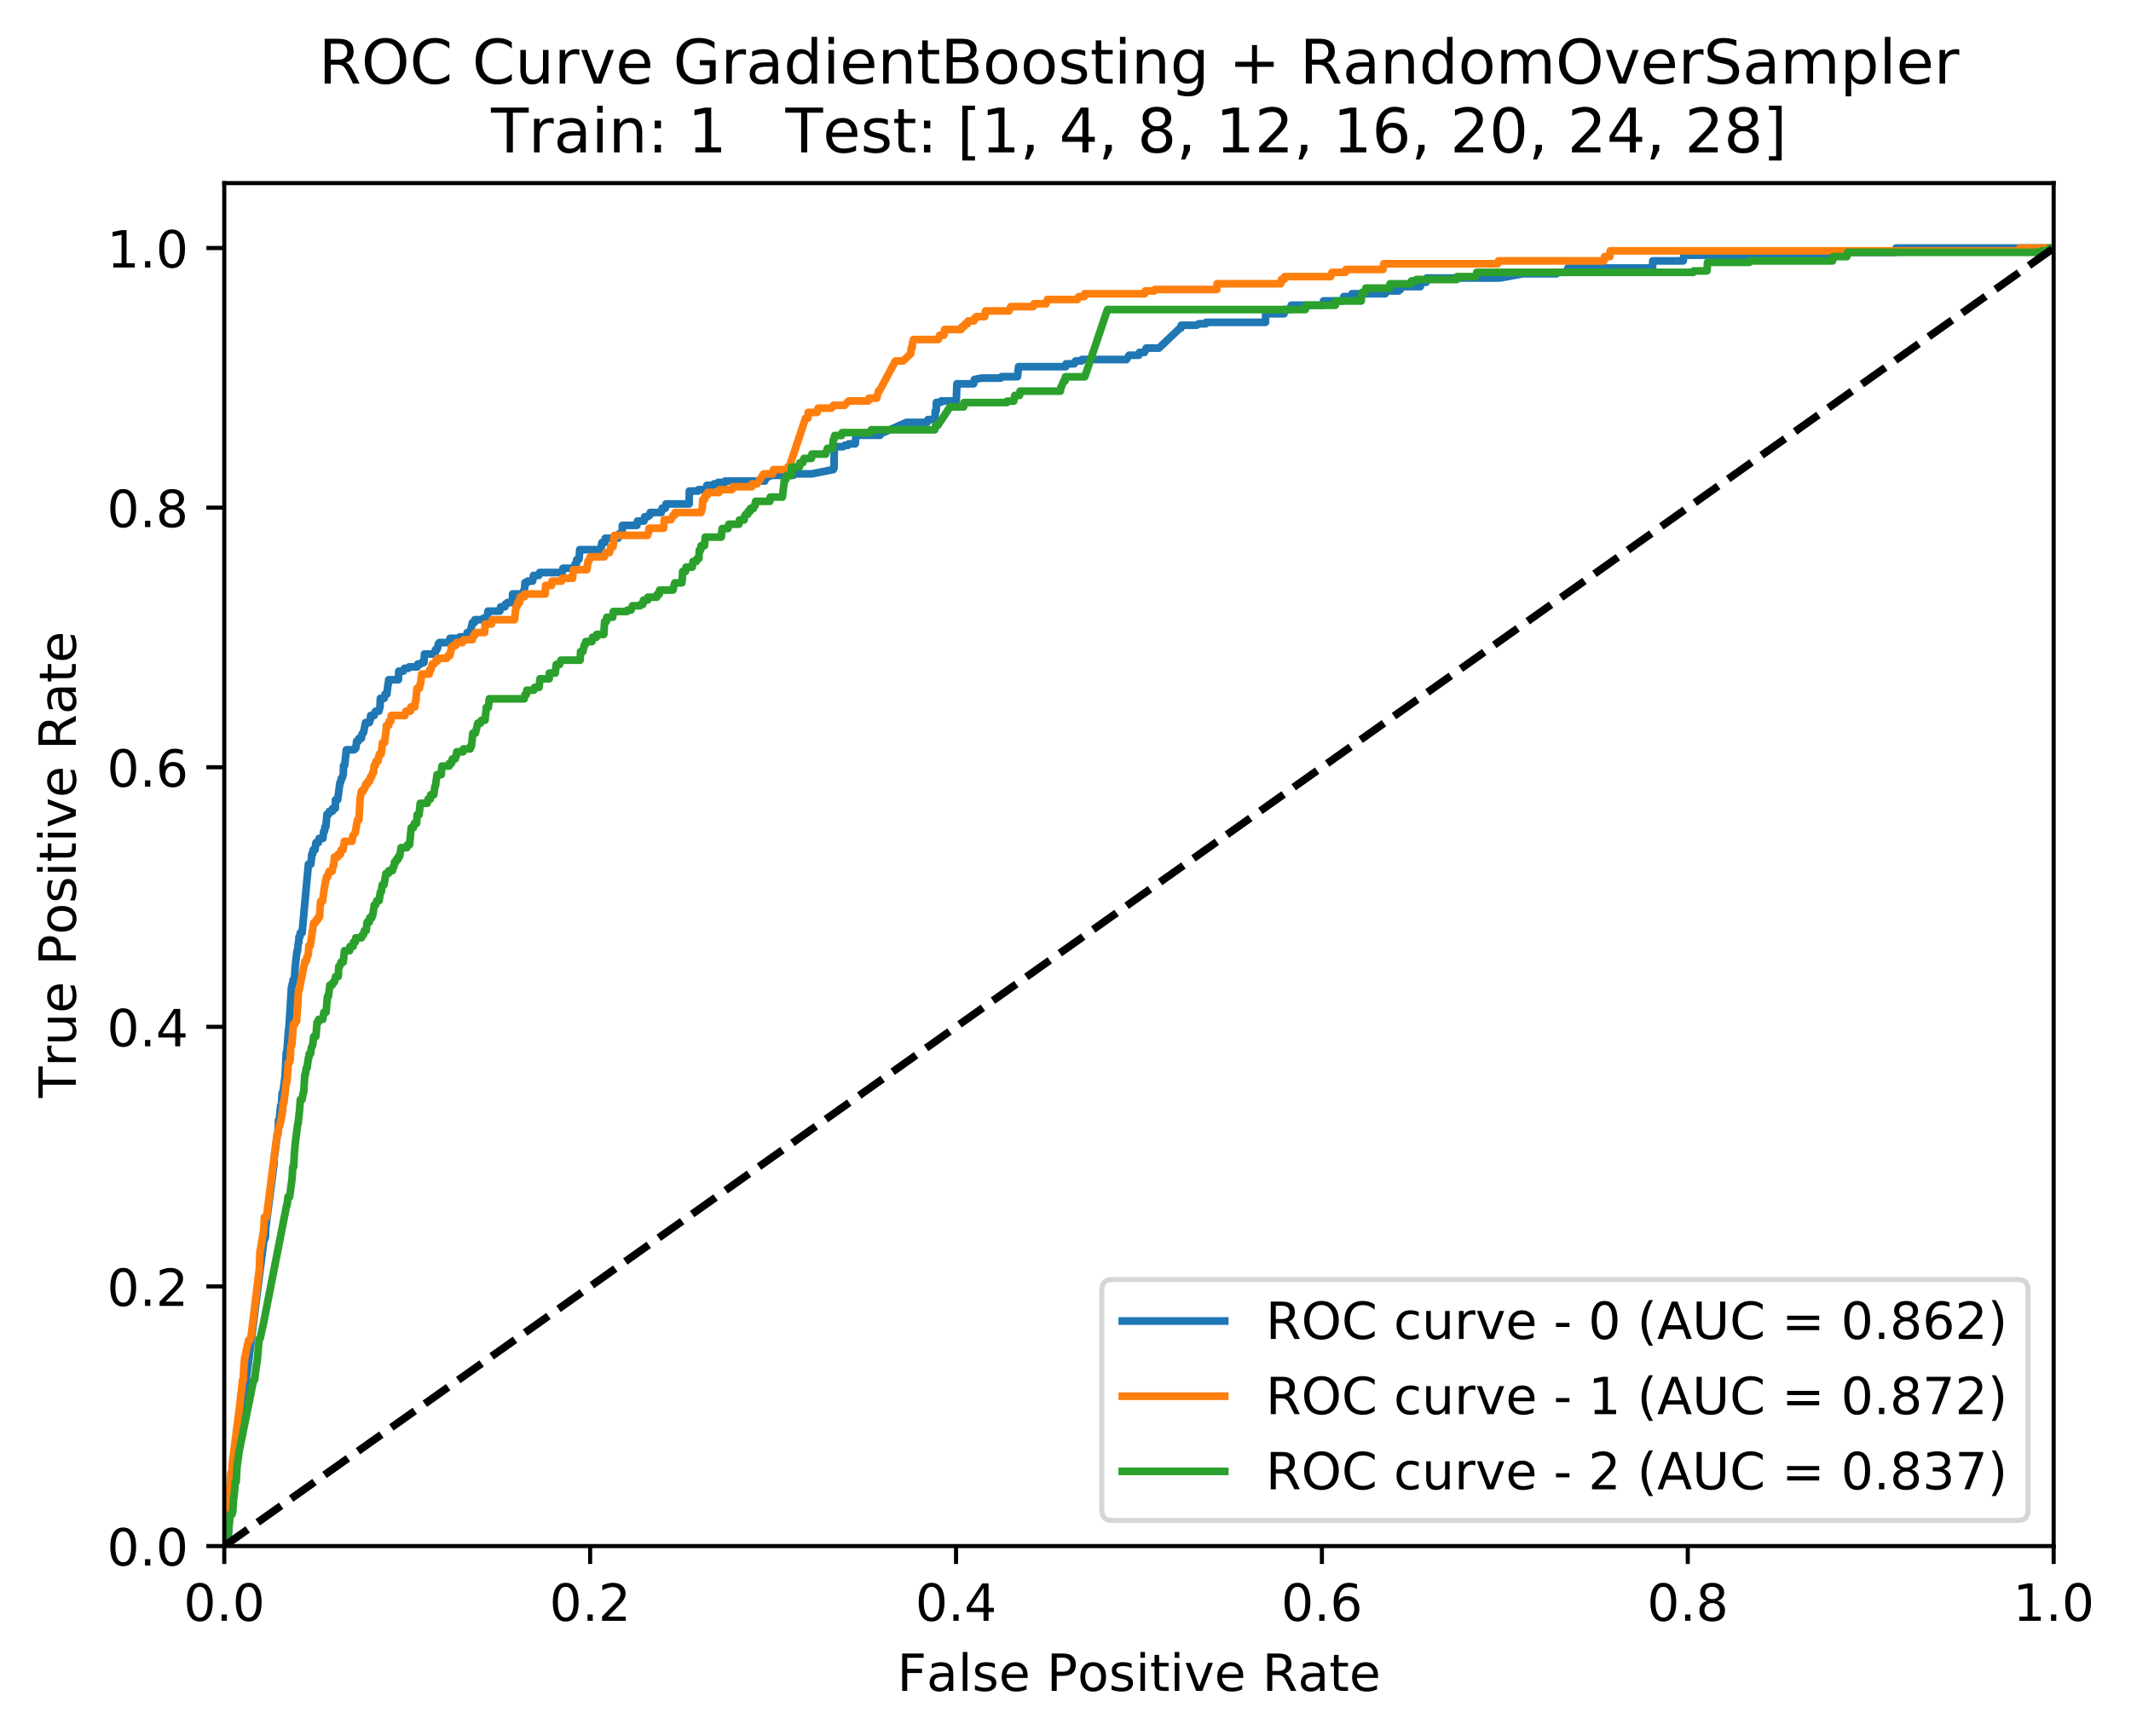 <?xml version="1.0" encoding="utf-8" standalone="no"?>
<!DOCTYPE svg PUBLIC "-//W3C//DTD SVG 1.1//EN"
  "http://www.w3.org/Graphics/SVG/1.1/DTD/svg11.dtd">
<!-- Created with matplotlib (http://matplotlib.org/) -->
<svg height="339pt" version="1.1" viewBox="0 0 416 339" width="416pt" xmlns="http://www.w3.org/2000/svg" xmlns:xlink="http://www.w3.org/1999/xlink">
 <defs>
  <style type="text/css">
*{stroke-linecap:butt;stroke-linejoin:round;}
  </style>
 </defs>
 <g id="figure_1">
  <g id="patch_1">
   <path d="M 0 339.424 
L 416.053 339.424 
L 416.053 0 
L 0 0 
z
" style="fill:#ffffff;"/>
  </g>
  <g id="axes_1">
   <g id="patch_2">
    <path d="M 43.781 301.868 
L 400.901 301.868 
L 400.901 35.755 
L 43.781 35.755 
z
" style="fill:#ffffff;"/>
   </g>
   <g id="matplotlib.axis_1">
    <g id="xtick_1">
     <g id="line2d_1">
      <defs>
       <path d="M 0 0 
L 0 3.5 
" id="m40946ffacd" style="stroke:#000000;stroke-width:0.8;"/>
      </defs>
      <g>
       <use style="stroke:#000000;stroke-width:0.8;" x="43.781" xlink:href="#m40946ffacd" y="301.868"/>
      </g>
     </g>
     <g id="text_1">
      <!-- 0.0 -->
      <defs>
       <path d="M 31.781 66.406 
Q 24.172 66.406 20.328 58.906 
Q 16.5 51.422 16.5 36.375 
Q 16.5 21.391 20.328 13.891 
Q 24.172 6.391 31.781 6.391 
Q 39.453 6.391 43.281 13.891 
Q 47.125 21.391 47.125 36.375 
Q 47.125 51.422 43.281 58.906 
Q 39.453 66.406 31.781 66.406 
M 31.781 74.219 
Q 44.047 74.219 50.516 64.516 
Q 56.984 54.828 56.984 36.375 
Q 56.984 17.969 50.516 8.266 
Q 44.047 -1.422 31.781 -1.422 
Q 19.531 -1.422 13.062 8.266 
Q 6.594 17.969 6.594 36.375 
Q 6.594 54.828 13.062 64.516 
Q 19.531 74.219 31.781 74.219 
" id="DejaVuSans-30"/>
       <path d="M 10.688 12.406 
L 21 12.406 
L 21 0 
L 10.688 0 
z
" id="DejaVuSans-2e"/>
      </defs>
      <g transform="translate(35.83 316.466)scale(0.1 -0.1)">
       <use xlink:href="#DejaVuSans-30"/>
       <use x="63.623" xlink:href="#DejaVuSans-2e"/>
       <use x="95.41" xlink:href="#DejaVuSans-30"/>
      </g>
     </g>
    </g>
    <g id="xtick_2">
     <g id="line2d_2">
      <g>
       <use style="stroke:#000000;stroke-width:0.8;" x="115.205" xlink:href="#m40946ffacd" y="301.868"/>
      </g>
     </g>
     <g id="text_2">
      <!-- 0.2 -->
      <defs>
       <path d="M 19.188 8.297 
L 53.609 8.297 
L 53.609 0 
L 7.328 0 
L 7.328 8.297 
Q 12.938 14.109 22.625 23.891 
Q 32.328 33.688 34.812 36.531 
Q 39.547 41.844 41.422 45.531 
Q 43.312 49.219 43.312 52.781 
Q 43.312 58.594 39.234 62.25 
Q 35.156 65.922 28.609 65.922 
Q 23.969 65.922 18.812 64.312 
Q 13.672 62.703 7.812 59.422 
L 7.812 69.391 
Q 13.766 71.781 18.938 73 
Q 24.125 74.219 28.422 74.219 
Q 39.75 74.219 46.484 68.547 
Q 53.219 62.891 53.219 53.422 
Q 53.219 48.922 51.531 44.891 
Q 49.859 40.875 45.406 35.406 
Q 44.188 33.984 37.641 27.219 
Q 31.109 20.453 19.188 8.297 
" id="DejaVuSans-32"/>
      </defs>
      <g transform="translate(107.254 316.466)scale(0.1 -0.1)">
       <use xlink:href="#DejaVuSans-30"/>
       <use x="63.623" xlink:href="#DejaVuSans-2e"/>
       <use x="95.41" xlink:href="#DejaVuSans-32"/>
      </g>
     </g>
    </g>
    <g id="xtick_3">
     <g id="line2d_3">
      <g>
       <use style="stroke:#000000;stroke-width:0.8;" x="186.629" xlink:href="#m40946ffacd" y="301.868"/>
      </g>
     </g>
     <g id="text_3">
      <!-- 0.4 -->
      <defs>
       <path d="M 37.797 64.312 
L 12.891 25.391 
L 37.797 25.391 
z
M 35.203 72.906 
L 47.609 72.906 
L 47.609 25.391 
L 58.016 25.391 
L 58.016 17.188 
L 47.609 17.188 
L 47.609 0 
L 37.797 0 
L 37.797 17.188 
L 4.891 17.188 
L 4.891 26.703 
z
" id="DejaVuSans-34"/>
      </defs>
      <g transform="translate(178.678 316.466)scale(0.1 -0.1)">
       <use xlink:href="#DejaVuSans-30"/>
       <use x="63.623" xlink:href="#DejaVuSans-2e"/>
       <use x="95.41" xlink:href="#DejaVuSans-34"/>
      </g>
     </g>
    </g>
    <g id="xtick_4">
     <g id="line2d_4">
      <g>
       <use style="stroke:#000000;stroke-width:0.8;" x="258.053" xlink:href="#m40946ffacd" y="301.868"/>
      </g>
     </g>
     <g id="text_4">
      <!-- 0.6 -->
      <defs>
       <path d="M 33.016 40.375 
Q 26.375 40.375 22.484 35.828 
Q 18.609 31.297 18.609 23.391 
Q 18.609 15.531 22.484 10.953 
Q 26.375 6.391 33.016 6.391 
Q 39.656 6.391 43.531 10.953 
Q 47.406 15.531 47.406 23.391 
Q 47.406 31.297 43.531 35.828 
Q 39.656 40.375 33.016 40.375 
M 52.594 71.297 
L 52.594 62.312 
Q 48.875 64.062 45.094 64.984 
Q 41.312 65.922 37.594 65.922 
Q 27.828 65.922 22.672 59.328 
Q 17.531 52.734 16.797 39.406 
Q 19.672 43.656 24.016 45.922 
Q 28.375 48.188 33.594 48.188 
Q 44.578 48.188 50.953 41.516 
Q 57.328 34.859 57.328 23.391 
Q 57.328 12.156 50.688 5.359 
Q 44.047 -1.422 33.016 -1.422 
Q 20.359 -1.422 13.672 8.266 
Q 6.984 17.969 6.984 36.375 
Q 6.984 53.656 15.188 63.938 
Q 23.391 74.219 37.203 74.219 
Q 40.922 74.219 44.703 73.484 
Q 48.484 72.75 52.594 71.297 
" id="DejaVuSans-36"/>
      </defs>
      <g transform="translate(250.102 316.466)scale(0.1 -0.1)">
       <use xlink:href="#DejaVuSans-30"/>
       <use x="63.623" xlink:href="#DejaVuSans-2e"/>
       <use x="95.41" xlink:href="#DejaVuSans-36"/>
      </g>
     </g>
    </g>
    <g id="xtick_5">
     <g id="line2d_5">
      <g>
       <use style="stroke:#000000;stroke-width:0.8;" x="329.477" xlink:href="#m40946ffacd" y="301.868"/>
      </g>
     </g>
     <g id="text_5">
      <!-- 0.8 -->
      <defs>
       <path d="M 31.781 34.625 
Q 24.75 34.625 20.719 30.859 
Q 16.703 27.094 16.703 20.516 
Q 16.703 13.922 20.719 10.156 
Q 24.75 6.391 31.781 6.391 
Q 38.812 6.391 42.859 10.172 
Q 46.922 13.969 46.922 20.516 
Q 46.922 27.094 42.891 30.859 
Q 38.875 34.625 31.781 34.625 
M 21.922 38.812 
Q 15.578 40.375 12.031 44.719 
Q 8.5 49.078 8.5 55.328 
Q 8.5 64.062 14.719 69.141 
Q 20.953 74.219 31.781 74.219 
Q 42.672 74.219 48.875 69.141 
Q 55.078 64.062 55.078 55.328 
Q 55.078 49.078 51.531 44.719 
Q 48 40.375 41.703 38.812 
Q 48.828 37.156 52.797 32.312 
Q 56.781 27.484 56.781 20.516 
Q 56.781 9.906 50.312 4.234 
Q 43.844 -1.422 31.781 -1.422 
Q 19.734 -1.422 13.25 4.234 
Q 6.781 9.906 6.781 20.516 
Q 6.781 27.484 10.781 32.312 
Q 14.797 37.156 21.922 38.812 
M 18.312 54.391 
Q 18.312 48.734 21.844 45.562 
Q 25.391 42.391 31.781 42.391 
Q 38.141 42.391 41.719 45.562 
Q 45.312 48.734 45.312 54.391 
Q 45.312 60.062 41.719 63.234 
Q 38.141 66.406 31.781 66.406 
Q 25.391 66.406 21.844 63.234 
Q 18.312 60.062 18.312 54.391 
" id="DejaVuSans-38"/>
      </defs>
      <g transform="translate(321.526 316.466)scale(0.1 -0.1)">
       <use xlink:href="#DejaVuSans-30"/>
       <use x="63.623" xlink:href="#DejaVuSans-2e"/>
       <use x="95.41" xlink:href="#DejaVuSans-38"/>
      </g>
     </g>
    </g>
    <g id="xtick_6">
     <g id="line2d_6">
      <g>
       <use style="stroke:#000000;stroke-width:0.8;" x="400.901" xlink:href="#m40946ffacd" y="301.868"/>
      </g>
     </g>
     <g id="text_6">
      <!-- 1.0 -->
      <defs>
       <path d="M 12.406 8.297 
L 28.516 8.297 
L 28.516 63.922 
L 10.984 60.406 
L 10.984 69.391 
L 28.422 72.906 
L 38.281 72.906 
L 38.281 8.297 
L 54.391 8.297 
L 54.391 0 
L 12.406 0 
z
" id="DejaVuSans-31"/>
      </defs>
      <g transform="translate(392.95 316.466)scale(0.1 -0.1)">
       <use xlink:href="#DejaVuSans-31"/>
       <use x="63.623" xlink:href="#DejaVuSans-2e"/>
       <use x="95.41" xlink:href="#DejaVuSans-30"/>
      </g>
     </g>
    </g>
    <g id="text_7">
     <!-- False Positive Rate -->
     <defs>
      <path d="M 9.812 72.906 
L 51.703 72.906 
L 51.703 64.594 
L 19.672 64.594 
L 19.672 43.109 
L 48.578 43.109 
L 48.578 34.812 
L 19.672 34.812 
L 19.672 0 
L 9.812 0 
z
" id="DejaVuSans-46"/>
      <path d="M 34.281 27.484 
Q 23.391 27.484 19.188 25 
Q 14.984 22.516 14.984 16.5 
Q 14.984 11.719 18.141 8.906 
Q 21.297 6.109 26.703 6.109 
Q 34.188 6.109 38.703 11.406 
Q 43.219 16.703 43.219 25.484 
L 43.219 27.484 
z
M 52.203 31.203 
L 52.203 0 
L 43.219 0 
L 43.219 8.297 
Q 40.141 3.328 35.547 0.953 
Q 30.953 -1.422 24.312 -1.422 
Q 15.922 -1.422 10.953 3.297 
Q 6 8.016 6 15.922 
Q 6 25.141 12.172 29.828 
Q 18.359 34.516 30.609 34.516 
L 43.219 34.516 
L 43.219 35.406 
Q 43.219 41.609 39.141 45 
Q 35.062 48.391 27.688 48.391 
Q 23 48.391 18.547 47.266 
Q 14.109 46.141 10.016 43.891 
L 10.016 52.203 
Q 14.938 54.109 19.578 55.047 
Q 24.219 56 28.609 56 
Q 40.484 56 46.344 49.844 
Q 52.203 43.703 52.203 31.203 
" id="DejaVuSans-61"/>
      <path d="M 9.422 75.984 
L 18.406 75.984 
L 18.406 0 
L 9.422 0 
z
" id="DejaVuSans-6c"/>
      <path d="M 44.281 53.078 
L 44.281 44.578 
Q 40.484 46.531 36.375 47.5 
Q 32.281 48.484 27.875 48.484 
Q 21.188 48.484 17.844 46.438 
Q 14.5 44.391 14.5 40.281 
Q 14.5 37.156 16.891 35.375 
Q 19.281 33.594 26.516 31.984 
L 29.594 31.297 
Q 39.156 29.25 43.188 25.516 
Q 47.219 21.781 47.219 15.094 
Q 47.219 7.469 41.188 3.016 
Q 35.156 -1.422 24.609 -1.422 
Q 20.219 -1.422 15.453 -0.562 
Q 10.688 0.297 5.422 2 
L 5.422 11.281 
Q 10.406 8.688 15.234 7.391 
Q 20.062 6.109 24.812 6.109 
Q 31.156 6.109 34.562 8.281 
Q 37.984 10.453 37.984 14.406 
Q 37.984 18.062 35.516 20.016 
Q 33.062 21.969 24.703 23.781 
L 21.578 24.516 
Q 13.234 26.266 9.516 29.906 
Q 5.812 33.547 5.812 39.891 
Q 5.812 47.609 11.281 51.797 
Q 16.75 56 26.812 56 
Q 31.781 56 36.172 55.266 
Q 40.578 54.547 44.281 53.078 
" id="DejaVuSans-73"/>
      <path d="M 56.203 29.594 
L 56.203 25.203 
L 14.891 25.203 
Q 15.484 15.922 20.484 11.062 
Q 25.484 6.203 34.422 6.203 
Q 39.594 6.203 44.453 7.469 
Q 49.312 8.734 54.109 11.281 
L 54.109 2.781 
Q 49.266 0.734 44.188 -0.344 
Q 39.109 -1.422 33.891 -1.422 
Q 20.797 -1.422 13.156 6.188 
Q 5.516 13.812 5.516 26.812 
Q 5.516 40.234 12.766 48.109 
Q 20.016 56 32.328 56 
Q 43.359 56 49.781 48.891 
Q 56.203 41.797 56.203 29.594 
M 47.219 32.234 
Q 47.125 39.594 43.094 43.984 
Q 39.062 48.391 32.422 48.391 
Q 24.906 48.391 20.391 44.141 
Q 15.875 39.891 15.188 32.172 
z
" id="DejaVuSans-65"/>
      <path id="DejaVuSans-20"/>
      <path d="M 19.672 64.797 
L 19.672 37.406 
L 32.078 37.406 
Q 38.969 37.406 42.719 40.969 
Q 46.484 44.531 46.484 51.125 
Q 46.484 57.672 42.719 61.234 
Q 38.969 64.797 32.078 64.797 
z
M 9.812 72.906 
L 32.078 72.906 
Q 44.344 72.906 50.609 67.359 
Q 56.891 61.812 56.891 51.125 
Q 56.891 40.328 50.609 34.812 
Q 44.344 29.297 32.078 29.297 
L 19.672 29.297 
L 19.672 0 
L 9.812 0 
z
" id="DejaVuSans-50"/>
      <path d="M 30.609 48.391 
Q 23.391 48.391 19.188 42.75 
Q 14.984 37.109 14.984 27.297 
Q 14.984 17.484 19.156 11.844 
Q 23.344 6.203 30.609 6.203 
Q 37.797 6.203 41.984 11.859 
Q 46.188 17.531 46.188 27.297 
Q 46.188 37.016 41.984 42.703 
Q 37.797 48.391 30.609 48.391 
M 30.609 56 
Q 42.328 56 49.016 48.375 
Q 55.719 40.766 55.719 27.297 
Q 55.719 13.875 49.016 6.219 
Q 42.328 -1.422 30.609 -1.422 
Q 18.844 -1.422 12.172 6.219 
Q 5.516 13.875 5.516 27.297 
Q 5.516 40.766 12.172 48.375 
Q 18.844 56 30.609 56 
" id="DejaVuSans-6f"/>
      <path d="M 9.422 54.688 
L 18.406 54.688 
L 18.406 0 
L 9.422 0 
z
M 9.422 75.984 
L 18.406 75.984 
L 18.406 64.594 
L 9.422 64.594 
z
" id="DejaVuSans-69"/>
      <path d="M 18.312 70.219 
L 18.312 54.688 
L 36.812 54.688 
L 36.812 47.703 
L 18.312 47.703 
L 18.312 18.016 
Q 18.312 11.328 20.141 9.422 
Q 21.969 7.516 27.594 7.516 
L 36.812 7.516 
L 36.812 0 
L 27.594 0 
Q 17.188 0 13.234 3.875 
Q 9.281 7.766 9.281 18.016 
L 9.281 47.703 
L 2.688 47.703 
L 2.688 54.688 
L 9.281 54.688 
L 9.281 70.219 
z
" id="DejaVuSans-74"/>
      <path d="M 2.984 54.688 
L 12.5 54.688 
L 29.594 8.797 
L 46.688 54.688 
L 56.203 54.688 
L 35.688 0 
L 23.484 0 
z
" id="DejaVuSans-76"/>
      <path d="M 44.391 34.188 
Q 47.562 33.109 50.562 29.594 
Q 53.562 26.078 56.594 19.922 
L 66.609 0 
L 56 0 
L 46.688 18.703 
Q 43.062 26.031 39.672 28.422 
Q 36.281 30.812 30.422 30.812 
L 19.672 30.812 
L 19.672 0 
L 9.812 0 
L 9.812 72.906 
L 32.078 72.906 
Q 44.578 72.906 50.734 67.672 
Q 56.891 62.453 56.891 51.906 
Q 56.891 45.016 53.688 40.469 
Q 50.484 35.938 44.391 34.188 
M 19.672 64.797 
L 19.672 38.922 
L 32.078 38.922 
Q 39.203 38.922 42.844 42.219 
Q 46.484 45.516 46.484 51.906 
Q 46.484 58.297 42.844 61.547 
Q 39.203 64.797 32.078 64.797 
z
" id="DejaVuSans-52"/>
     </defs>
     <g transform="translate(175.136 330.144)scale(0.1 -0.1)">
      <use xlink:href="#DejaVuSans-46"/>
      <use x="57.379" xlink:href="#DejaVuSans-61"/>
      <use x="118.658" xlink:href="#DejaVuSans-6c"/>
      <use x="146.441" xlink:href="#DejaVuSans-73"/>
      <use x="198.541" xlink:href="#DejaVuSans-65"/>
      <use x="260.064" xlink:href="#DejaVuSans-20"/>
      <use x="291.852" xlink:href="#DejaVuSans-50"/>
      <use x="352.107" xlink:href="#DejaVuSans-6f"/>
      <use x="413.289" xlink:href="#DejaVuSans-73"/>
      <use x="465.389" xlink:href="#DejaVuSans-69"/>
      <use x="493.172" xlink:href="#DejaVuSans-74"/>
      <use x="532.381" xlink:href="#DejaVuSans-69"/>
      <use x="560.164" xlink:href="#DejaVuSans-76"/>
      <use x="619.344" xlink:href="#DejaVuSans-65"/>
      <use x="680.867" xlink:href="#DejaVuSans-20"/>
      <use x="712.654" xlink:href="#DejaVuSans-52"/>
      <use x="782.105" xlink:href="#DejaVuSans-61"/>
      <use x="843.385" xlink:href="#DejaVuSans-74"/>
      <use x="882.594" xlink:href="#DejaVuSans-65"/>
     </g>
    </g>
   </g>
   <g id="matplotlib.axis_2">
    <g id="ytick_1">
     <g id="line2d_7">
      <defs>
       <path d="M 0 0 
L -3.5 0 
" id="m6ccfa203f9" style="stroke:#000000;stroke-width:0.8;"/>
      </defs>
      <g>
       <use style="stroke:#000000;stroke-width:0.8;" x="43.781" xlink:href="#m6ccfa203f9" y="301.868"/>
      </g>
     </g>
     <g id="text_8">
      <!-- 0.0 -->
      <g transform="translate(20.878 305.667)scale(0.1 -0.1)">
       <use xlink:href="#DejaVuSans-30"/>
       <use x="63.623" xlink:href="#DejaVuSans-2e"/>
       <use x="95.41" xlink:href="#DejaVuSans-30"/>
      </g>
     </g>
    </g>
    <g id="ytick_2">
     <g id="line2d_8">
      <g>
       <use style="stroke:#000000;stroke-width:0.8;" x="43.781" xlink:href="#m6ccfa203f9" y="251.179"/>
      </g>
     </g>
     <g id="text_9">
      <!-- 0.2 -->
      <g transform="translate(20.878 254.979)scale(0.1 -0.1)">
       <use xlink:href="#DejaVuSans-30"/>
       <use x="63.623" xlink:href="#DejaVuSans-2e"/>
       <use x="95.41" xlink:href="#DejaVuSans-32"/>
      </g>
     </g>
    </g>
    <g id="ytick_3">
     <g id="line2d_9">
      <g>
       <use style="stroke:#000000;stroke-width:0.8;" x="43.781" xlink:href="#m6ccfa203f9" y="200.492"/>
      </g>
     </g>
     <g id="text_10">
      <!-- 0.4 -->
      <g transform="translate(20.878 204.291)scale(0.1 -0.1)">
       <use xlink:href="#DejaVuSans-30"/>
       <use x="63.623" xlink:href="#DejaVuSans-2e"/>
       <use x="95.41" xlink:href="#DejaVuSans-34"/>
      </g>
     </g>
    </g>
    <g id="ytick_4">
     <g id="line2d_10">
      <g>
       <use style="stroke:#000000;stroke-width:0.8;" x="43.781" xlink:href="#m6ccfa203f9" y="149.804"/>
      </g>
     </g>
     <g id="text_11">
      <!-- 0.6 -->
      <g transform="translate(20.878 153.603)scale(0.1 -0.1)">
       <use xlink:href="#DejaVuSans-30"/>
       <use x="63.623" xlink:href="#DejaVuSans-2e"/>
       <use x="95.41" xlink:href="#DejaVuSans-36"/>
      </g>
     </g>
    </g>
    <g id="ytick_5">
     <g id="line2d_11">
      <g>
       <use style="stroke:#000000;stroke-width:0.8;" x="43.781" xlink:href="#m6ccfa203f9" y="99.115"/>
      </g>
     </g>
     <g id="text_12">
      <!-- 0.8 -->
      <g transform="translate(20.878 102.915)scale(0.1 -0.1)">
       <use xlink:href="#DejaVuSans-30"/>
       <use x="63.623" xlink:href="#DejaVuSans-2e"/>
       <use x="95.41" xlink:href="#DejaVuSans-38"/>
      </g>
     </g>
    </g>
    <g id="ytick_6">
     <g id="line2d_12">
      <g>
       <use style="stroke:#000000;stroke-width:0.8;" x="43.781" xlink:href="#m6ccfa203f9" y="48.428"/>
      </g>
     </g>
     <g id="text_13">
      <!-- 1.0 -->
      <g transform="translate(20.878 52.227)scale(0.1 -0.1)">
       <use xlink:href="#DejaVuSans-31"/>
       <use x="63.623" xlink:href="#DejaVuSans-2e"/>
       <use x="95.41" xlink:href="#DejaVuSans-30"/>
      </g>
     </g>
    </g>
    <g id="text_14">
     <!-- True Positive Rate -->
     <defs>
      <path d="M -0.297 72.906 
L 61.375 72.906 
L 61.375 64.594 
L 35.5 64.594 
L 35.5 0 
L 25.594 0 
L 25.594 64.594 
L -0.297 64.594 
z
" id="DejaVuSans-54"/>
      <path d="M 41.109 46.297 
Q 39.594 47.172 37.812 47.578 
Q 36.031 48 33.891 48 
Q 26.266 48 22.188 43.047 
Q 18.109 38.094 18.109 28.812 
L 18.109 0 
L 9.078 0 
L 9.078 54.688 
L 18.109 54.688 
L 18.109 46.188 
Q 20.953 51.172 25.484 53.578 
Q 30.031 56 36.531 56 
Q 37.453 56 38.578 55.875 
Q 39.703 55.766 41.062 55.516 
z
" id="DejaVuSans-72"/>
      <path d="M 8.5 21.578 
L 8.5 54.688 
L 17.484 54.688 
L 17.484 21.922 
Q 17.484 14.156 20.5 10.266 
Q 23.531 6.391 29.594 6.391 
Q 36.859 6.391 41.078 11.031 
Q 45.312 15.672 45.312 23.688 
L 45.312 54.688 
L 54.297 54.688 
L 54.297 0 
L 45.312 0 
L 45.312 8.406 
Q 42.047 3.422 37.719 1 
Q 33.406 -1.422 27.688 -1.422 
Q 18.266 -1.422 13.375 4.438 
Q 8.5 10.297 8.5 21.578 
M 31.109 56 
z
" id="DejaVuSans-75"/>
     </defs>
     <g transform="translate(14.798 214.358)rotate(-90)scale(0.1 -0.1)">
      <use xlink:href="#DejaVuSans-54"/>
      <use x="60.865" xlink:href="#DejaVuSans-72"/>
      <use x="101.979" xlink:href="#DejaVuSans-75"/>
      <use x="165.357" xlink:href="#DejaVuSans-65"/>
      <use x="226.881" xlink:href="#DejaVuSans-20"/>
      <use x="258.668" xlink:href="#DejaVuSans-50"/>
      <use x="318.924" xlink:href="#DejaVuSans-6f"/>
      <use x="380.105" xlink:href="#DejaVuSans-73"/>
      <use x="432.205" xlink:href="#DejaVuSans-69"/>
      <use x="459.988" xlink:href="#DejaVuSans-74"/>
      <use x="499.197" xlink:href="#DejaVuSans-69"/>
      <use x="526.98" xlink:href="#DejaVuSans-76"/>
      <use x="586.16" xlink:href="#DejaVuSans-65"/>
      <use x="647.684" xlink:href="#DejaVuSans-20"/>
      <use x="679.471" xlink:href="#DejaVuSans-52"/>
      <use x="748.922" xlink:href="#DejaVuSans-61"/>
      <use x="810.201" xlink:href="#DejaVuSans-74"/>
      <use x="849.41" xlink:href="#DejaVuSans-65"/>
     </g>
    </g>
   </g>
   <g id="line2d_13">
    <path clip-path="url(#pf0666a55aa)" d="M 43.781 301.868 
L 44.018 301.868 
L 44.195 300.751 
L 44.254 300.751 
L 44.307 299.914 
L 44.573 299.914 
L 44.863 295.448 
L 44.975 294.61 
L 45.064 294.61 
L 45.336 292.377 
L 45.395 292.377 
L 45.542 291.54 
L 45.631 291.54 
L 45.767 289.865 
L 46.074 288.191 
L 46.24 285.679 
L 46.323 284.841 
L 46.458 282.329 
L 46.606 282.329 
L 47.008 277.584 
L 47.097 277.584 
L 47.309 275.072 
L 47.369 275.072 
L 47.404 273.676 
L 47.522 273.676 
L 51.482 242.415 
L 51.801 241.578 
L 51.854 239.903 
L 53.479 227.343 
L 53.515 226.226 
L 54.189 221.202 
L 54.248 221.202 
L 54.372 218.69 
L 54.52 218.69 
L 54.78 215.899 
L 54.927 215.899 
L 55.087 213.387 
L 55.235 213.387 
L 55.666 210.037 
L 55.873 205.571 
L 55.991 205.571 
L 56.322 201.106 
L 56.381 201.106 
L 56.901 192.732 
L 56.99 192.732 
L 57.037 192.174 
L 57.155 192.174 
L 57.203 191.336 
L 57.469 191.336 
L 57.616 188.824 
L 57.965 185.754 
L 58.054 185.754 
L 58.237 184.079 
L 58.326 184.079 
L 58.361 182.963 
L 58.538 182.963 
L 58.621 182.125 
L 58.976 182.125 
L 60.205 168.728 
L 60.678 168.728 
L 60.873 166.774 
L 61.021 166.774 
L 61.127 165.937 
L 61.482 165.937 
L 61.677 164.541 
L 62.149 164.541 
L 62.291 163.704 
L 63.03 163.704 
L 63.189 162.308 
L 63.337 162.308 
L 63.426 161.471 
L 63.603 161.471 
L 63.84 158.959 
L 64.165 158.959 
L 64.306 158.4 
L 64.897 158.4 
L 64.945 157.842 
L 65.447 157.842 
L 65.494 156.167 
L 65.908 156.167 
L 66.097 154.772 
L 66.363 152.818 
L 66.481 152.818 
L 66.623 151.981 
L 66.771 151.981 
L 67.019 151.143 
L 67.066 149.469 
L 67.273 149.469 
L 67.616 146.398 
L 69.153 146.398 
L 69.265 146.119 
L 69.442 146.119 
L 69.625 144.724 
L 69.95 144.724 
L 70.069 144.165 
L 70.541 144.165 
L 70.671 143.328 
L 70.843 143.049 
L 70.961 143.049 
L 71.357 141.095 
L 72.096 141.095 
L 72.202 140.537 
L 72.291 140.537 
L 72.362 139.699 
L 73.041 139.699 
L 73.16 139.141 
L 73.337 138.862 
L 73.957 138.862 
L 74.182 138.025 
L 74.259 136.35 
L 74.998 136.35 
L 75.175 135.513 
L 75.529 135.513 
L 75.748 133.559 
L 75.807 133.559 
L 75.878 132.721 
L 77.769 132.721 
L 77.846 131.047 
L 78.733 131.047 
L 78.969 130.488 
L 79.708 130.488 
L 79.879 130.209 
L 81.445 130.209 
L 81.564 129.651 
L 82.125 129.651 
L 82.302 129.372 
L 82.745 129.372 
L 82.858 127.697 
L 84.926 127.697 
L 85.009 126.86 
L 85.275 126.86 
L 85.423 126.581 
L 85.553 125.743 
L 85.641 125.743 
L 85.76 125.464 
L 87.71 125.464 
L 87.869 124.627 
L 89.701 124.627 
L 89.761 124.348 
L 91.061 124.348 
L 91.203 123.51 
L 91.764 123.51 
L 92.231 121.557 
L 92.609 121.557 
L 92.698 120.998 
L 94.175 120.998 
L 94.353 120.719 
L 95.062 120.719 
L 95.263 119.324 
L 97.568 119.324 
L 97.739 118.486 
L 98.566 118.486 
L 98.685 117.928 
L 98.951 117.928 
L 99.069 117.649 
L 100.014 117.649 
L 100.068 115.974 
L 101.988 115.974 
L 102.426 114.858 
L 102.491 113.741 
L 102.934 113.741 
L 103.022 113.462 
L 103.968 113.462 
L 104.157 112.346 
L 105.191 112.346 
L 105.357 111.787 
L 109.73 111.787 
L 109.902 110.95 
L 112.177 110.95 
L 112.26 110.113 
L 112.496 110.113 
L 112.585 109.275 
L 112.969 109.275 
L 113.058 108.996 
L 113.17 107.322 
L 117.171 107.322 
L 117.319 106.763 
L 117.378 106.763 
L 117.508 105.926 
L 118.069 105.926 
L 118.152 105.089 
L 120.664 105.089 
L 120.806 104.251 
L 121.426 104.251 
L 121.503 102.577 
L 124.328 102.577 
L 124.44 101.739 
L 125.711 101.739 
L 125.841 100.902 
L 126.432 100.902 
L 126.58 100.623 
L 126.822 100.623 
L 126.94 100.065 
L 129.097 100.065 
L 129.257 99.227 
L 129.877 99.227 
L 130.007 98.39 
L 134.528 98.39 
L 134.564 95.878 
L 136.278 95.878 
L 136.366 95.599 
L 137.915 95.599 
L 137.986 94.761 
L 139.286 94.761 
L 139.369 94.482 
L 139.989 94.482 
L 140.166 94.203 
L 141.496 94.203 
L 141.555 93.924 
L 149.297 93.924 
L 149.457 93.087 
L 150.107 93.087 
L 150.284 92.807 
L 154.864 92.807 
L 154.924 92.528 
L 158.41 92.528 
L 162.666 91.691 
L 162.807 91.412 
L 162.867 87.225 
L 164.58 87.225 
L 164.905 86.946 
L 165.526 86.946 
L 165.674 86.667 
L 166.944 86.667 
L 167.11 84.992 
L 171.808 84.992 
L 171.974 84.434 
L 172.535 84.434 
L 176.938 82.48 
L 180.986 82.48 
L 181.164 81.922 
L 182.523 81.922 
L 182.576 80.247 
L 182.754 80.247 
L 182.807 78.572 
L 183.634 78.572 
L 183.723 78.293 
L 186.678 78.293 
L 186.802 74.944 
L 190.052 74.944 
L 190.212 74.106 
L 191.571 73.827 
L 195.383 73.827 
L 195.531 73.548 
L 198.616 73.548 
L 198.84 71.594 
L 208.042 71.594 
L 208.119 71.036 
L 209.715 71.036 
L 209.951 70.478 
L 211.133 70.478 
L 211.192 70.199 
L 219.909 70.199 
L 220.412 69.361 
L 222.303 69.361 
L 222.439 68.803 
L 223.414 68.803 
L 223.757 67.966 
L 226.239 67.966 
L 230.346 64.058 
L 230.524 64.058 
L 230.6 63.5 
L 233.585 63.5 
L 233.999 63.221 
L 235.387 63.221 
L 235.447 62.942 
L 247.03 62.942 
L 247.083 61.267 
L 250.659 61.267 
L 250.73 60.43 
L 252 60.43 
L 252.071 59.592 
L 258.158 59.592 
L 258.377 58.755 
L 262.248 58.755 
L 262.319 57.918 
L 263.856 57.918 
L 263.932 57.359 
L 270.404 57.359 
L 270.481 56.801 
L 273.051 56.801 
L 273.134 56.522 
L 273.371 56.522 
L 273.536 55.964 
L 277.259 55.964 
L 277.33 55.126 
L 278.394 55.126 
L 278.524 54.289 
L 292.767 54.289 
L 297.318 53.452 
L 303.878 53.452 
L 304.025 53.173 
L 305.999 53.173 
L 306.07 52.335 
L 322.589 52.335 
L 322.648 50.94 
L 328.587 50.94 
L 328.711 49.823 
L 357.38 49.823 
L 357.694 49.265 
L 369.98 49.265 
L 370.14 48.428 
L 400.901 48.428 
L 400.901 48.428 
" style="fill:none;stroke:#1f77b4;stroke-linecap:square;stroke-width:1.5;"/>
   </g>
   <g id="line2d_14">
    <path clip-path="url(#pf0666a55aa)" d="M 43.781 301.868 
L 43.84 301.868 
L 43.899 301.03 
L 44.018 301.03 
L 44.106 300.472 
L 44.431 292.936 
L 44.609 291.261 
L 44.786 291.261 
L 45.087 287.632 
L 45.206 287.632 
L 45.265 287.353 
L 45.353 285.679 
L 46.89 273.676 
L 47.038 272.002 
L 47.097 272.002 
L 47.333 269.49 
L 47.481 269.49 
L 47.605 266.978 
L 47.759 265.024 
L 47.818 265.024 
L 48.32 262.512 
L 48.409 262.512 
L 48.527 261.674 
L 48.822 261.674 
L 49.059 260.558 
L 50.625 247.718 
L 50.743 244.369 
L 50.92 243.532 
L 51.47 240.182 
L 51.618 237.67 
L 52.032 237.67 
L 52.227 235.995 
L 54.088 221.481 
L 54.265 221.481 
L 54.449 219.807 
L 54.626 219.807 
L 55.158 217.015 
L 55.27 215.341 
L 55.418 215.341 
L 55.903 211.154 
L 56.021 211.154 
L 56.287 207.525 
L 56.464 207.525 
L 56.641 206.967 
L 56.777 204.176 
L 56.955 204.176 
L 57.274 199.989 
L 57.54 199.989 
L 57.717 199.431 
L 57.894 199.431 
L 58.125 196.081 
L 58.284 193.29 
L 58.432 193.29 
L 58.574 192.453 
L 59.342 188.545 
L 59.401 188.545 
L 59.49 187.708 
L 59.785 187.708 
L 59.915 186.87 
L 60.004 186.87 
L 60.181 186.312 
L 60.305 184.638 
L 60.571 184.638 
L 61.227 180.172 
L 61.552 180.172 
L 61.73 179.613 
L 61.996 179.613 
L 62.114 179.055 
L 62.38 179.055 
L 62.581 175.985 
L 62.965 175.985 
L 63.302 173.473 
L 63.715 171.24 
L 63.952 171.24 
L 64.07 170.682 
L 64.159 170.682 
L 64.247 170.123 
L 64.838 170.123 
L 65.016 169.007 
L 65.134 169.007 
L 65.288 167.332 
L 65.938 167.332 
L 66.026 166.774 
L 66.47 166.774 
L 66.6 165.937 
L 66.984 165.937 
L 67.232 164.262 
L 68.709 164.262 
L 68.887 163.145 
L 69.359 162.587 
L 69.625 160.912 
L 69.803 160.075 
L 70.069 160.075 
L 70.305 155.888 
L 70.536 154.493 
L 70.89 154.493 
L 71.038 153.934 
L 71.215 153.934 
L 71.392 153.097 
L 71.718 153.097 
L 71.848 152.539 
L 72.173 152.539 
L 72.32 151.702 
L 72.557 151.702 
L 72.734 150.864 
L 72.911 150.864 
L 73.03 149.469 
L 73.266 149.469 
L 73.402 148.631 
L 73.786 148.631 
L 73.892 147.794 
L 73.981 147.794 
L 74.052 147.236 
L 74.407 147.236 
L 74.667 145.003 
L 75.08 145.003 
L 75.388 142.491 
L 75.435 141.653 
L 75.878 141.653 
L 75.967 140.816 
L 76.292 140.816 
L 76.38 139.699 
L 79.04 139.699 
L 79.235 138.862 
L 80.121 138.862 
L 80.21 138.025 
L 80.978 138.025 
L 81.097 136.908 
L 81.185 136.908 
L 81.398 134.396 
L 81.871 134.396 
L 82.001 133.559 
L 82.089 133.559 
L 82.326 131.605 
L 83.803 131.605 
L 83.874 130.768 
L 84.111 130.768 
L 84.377 129.651 
L 84.731 129.651 
L 85.027 129.093 
L 85.352 129.093 
L 85.44 128.535 
L 87.243 128.535 
L 87.479 127.976 
L 87.834 127.976 
L 87.964 127.139 
L 88.053 127.139 
L 88.124 126.302 
L 88.419 126.302 
L 88.508 126.023 
L 88.98 126.023 
L 89.158 125.464 
L 90.281 125.464 
L 90.517 124.906 
L 92.201 124.906 
L 92.438 124.069 
L 92.674 124.069 
L 92.851 123.51 
L 94.595 123.51 
L 94.713 121.836 
L 95.954 121.836 
L 96.102 120.998 
L 100.446 120.998 
L 100.729 118.486 
L 100.907 118.486 
L 101.084 117.649 
L 101.439 117.649 
L 101.575 116.533 
L 102.343 116.533 
L 102.396 115.974 
L 106.444 115.974 
L 106.498 114.3 
L 107.68 114.3 
L 107.75 113.462 
L 109.642 113.462 
L 109.819 112.904 
L 111.769 112.904 
L 111.929 111.229 
L 114.559 111.229 
L 114.795 109.555 
L 114.972 109.555 
L 115.238 108.717 
L 117.986 108.717 
L 118.252 107.88 
L 118.991 107.88 
L 119.257 106.763 
L 119.671 106.763 
L 119.937 104.53 
L 126.408 104.53 
L 126.515 103.972 
L 126.603 103.972 
L 126.733 103.135 
L 129.54 103.135 
L 129.682 101.46 
L 130.982 101.46 
L 131.396 100.623 
L 131.662 100.623 
L 131.798 100.065 
L 136.851 100.065 
L 137.099 99.227 
L 137.194 97.552 
L 137.519 97.552 
L 137.696 96.715 
L 138.051 96.715 
L 138.157 96.157 
L 140.35 96.157 
L 140.527 95.599 
L 142.891 95.599 
L 143.027 95.04 
L 146.75 95.04 
L 146.797 94.482 
L 147.773 94.482 
L 149.073 92.528 
L 150.816 92.528 
L 150.976 91.691 
L 153.783 91.691 
L 153.83 91.133 
L 154.096 91.133 
L 157.258 81.643 
L 157.731 81.643 
L 157.766 80.526 
L 159.51 80.526 
L 159.717 79.689 
L 162.323 79.689 
L 162.707 79.131 
L 164.864 79.131 
L 165.692 78.293 
L 169.503 78.293 
L 169.651 77.735 
L 171.158 77.735 
L 171.495 76.339 
L 171.672 76.339 
L 174.805 70.478 
L 176.282 70.478 
L 177.789 69.082 
L 177.878 67.966 
L 178.055 67.966 
L 178.15 66.849 
L 178.327 66.291 
L 183.173 66.291 
L 183.439 65.454 
L 184.237 65.454 
L 184.326 65.175 
L 184.385 64.337 
L 187.606 64.337 
L 187.783 63.779 
L 188.197 63.779 
L 188.433 63.221 
L 188.876 63.221 
L 188.994 62.663 
L 190.117 62.663 
L 190.253 62.104 
L 190.519 62.104 
L 190.608 61.825 
L 192.233 61.825 
L 192.387 60.709 
L 196.967 60.709 
L 197.322 59.871 
L 201.695 59.871 
L 201.843 59.313 
L 204.207 59.313 
L 204.473 58.476 
L 210.323 58.476 
L 210.589 57.918 
L 211.653 57.918 
L 211.712 57.359 
L 223.479 57.359 
L 223.597 56.801 
L 225.341 56.801 
L 225.429 56.522 
L 237.545 56.522 
L 237.58 55.405 
L 250.02 55.405 
L 250.156 54.568 
L 250.688 54.568 
L 250.777 54.01 
L 259.766 54.01 
L 260.032 53.173 
L 262.632 53.173 
L 262.75 52.614 
L 269.978 52.614 
L 270.132 51.498 
L 292.347 51.498 
L 292.525 50.94 
L 313.127 50.94 
L 313.233 50.102 
L 314.267 50.102 
L 314.327 48.986 
L 394.176 48.986 
L 394.282 48.428 
L 400.901 48.428 
L 400.901 48.428 
" style="fill:none;stroke:#ff7f0e;stroke-linecap:square;stroke-width:1.5;"/>
   </g>
   <g id="line2d_15">
    <path clip-path="url(#pf0666a55aa)" d="M 43.781 301.868 
L 43.87 301.029 
L 43.929 301.029 
L 44.106 301.029 
L 44.461 299.353 
L 44.55 299.353 
L 44.904 295.72 
L 45.259 295.72 
L 45.436 295.161 
L 45.613 292.367 
L 45.672 292.367 
L 45.938 289.293 
L 46.116 289.293 
L 46.258 286.499 
L 46.671 283.425 
L 49.508 269.454 
L 49.685 269.454 
L 50.117 266.101 
L 50.176 266.101 
L 50.601 261.351 
L 50.779 261.351 
L 51.458 258.277 
L 55.95 235.364 
L 56.039 235.364 
L 56.216 233.687 
L 56.541 233.687 
L 57.02 230.055 
L 57.156 227.819 
L 57.333 227.819 
L 57.457 225.305 
L 57.658 223.069 
L 58.119 219.437 
L 58.178 219.437 
L 58.462 216.922 
L 58.639 214.686 
L 58.964 214.686 
L 59.201 213.289 
L 59.289 213.289 
L 59.49 209.936 
L 59.579 209.936 
L 59.797 208.539 
L 59.945 208.539 
L 60.193 206.583 
L 60.282 206.583 
L 60.353 205.745 
L 60.619 205.745 
L 60.767 204.627 
L 61.033 204.068 
L 61.24 202.392 
L 61.653 202.392 
L 61.76 201.274 
L 61.896 199.597 
L 62.132 199.597 
L 62.203 199.038 
L 63.001 199.038 
L 63.237 197.641 
L 63.651 197.641 
L 63.71 197.082 
L 63.852 195.406 
L 63.923 194.568 
L 64.1 194.568 
L 64.407 192.332 
L 64.851 192.332 
L 65.01 191.773 
L 65.276 191.773 
L 65.524 190.656 
L 66.027 190.656 
L 66.133 188.7 
L 66.31 188.7 
L 66.576 187.861 
L 66.99 187.861 
L 67.244 185.626 
L 68.249 185.626 
L 68.32 184.788 
L 68.94 184.788 
L 69.011 183.949 
L 69.366 183.949 
L 69.454 183.111 
L 70.577 183.111 
L 70.713 182.552 
L 70.95 182.552 
L 71.127 181.714 
L 71.482 181.714 
L 71.659 180.037 
L 72.102 180.037 
L 72.173 179.199 
L 72.587 179.199 
L 72.658 178.64 
L 72.776 178.64 
L 73.071 176.684 
L 73.337 176.684 
L 73.574 175.846 
L 74.017 175.846 
L 74.253 174.17 
L 74.431 174.17 
L 74.608 172.772 
L 74.963 172.772 
L 75.347 170.537 
L 75.82 170.537 
L 75.956 169.978 
L 76.635 169.978 
L 76.812 169.14 
L 76.931 169.14 
L 77.019 168.302 
L 77.285 168.302 
L 77.427 167.743 
L 77.723 167.743 
L 77.794 167.184 
L 78.03 167.184 
L 78.296 165.507 
L 79.419 165.507 
L 79.537 164.948 
L 79.951 164.948 
L 80.276 161.595 
L 80.719 161.595 
L 80.896 160.757 
L 81.34 160.757 
L 81.428 159.08 
L 81.812 159.08 
L 82.037 156.845 
L 83.396 156.845 
L 83.574 156.007 
L 84.017 156.007 
L 84.088 155.168 
L 84.679 155.168 
L 84.915 153.492 
L 85.004 153.492 
L 85.311 151.257 
L 86.138 151.257 
L 86.263 149.58 
L 87.681 149.58 
L 87.74 149.021 
L 88.154 149.021 
L 88.302 148.183 
L 88.863 148.183 
L 88.981 147.624 
L 89.07 147.624 
L 89.159 146.786 
L 90.4 146.786 
L 90.459 146.227 
L 91.788 146.227 
L 91.859 145.668 
L 92.037 145.668 
L 92.214 143.991 
L 92.303 143.153 
L 92.805 143.153 
L 93.278 141.197 
L 93.81 141.197 
L 93.969 140.638 
L 94.679 140.638 
L 94.856 138.962 
L 94.944 138.123 
L 95.335 138.123 
L 95.512 136.447 
L 102.338 136.447 
L 102.486 135.609 
L 102.752 135.609 
L 102.84 134.77 
L 104.2 134.77 
L 104.377 134.211 
L 105.234 134.211 
L 105.411 132.535 
L 107.214 132.535 
L 107.249 131.417 
L 108.402 131.417 
L 108.579 129.741 
L 109.229 129.741 
L 109.495 128.902 
L 113.248 128.902 
L 113.336 127.226 
L 113.78 127.226 
L 114.105 125.829 
L 114.282 125.829 
L 114.353 125.27 
L 115.565 125.27 
L 115.653 124.432 
L 116.422 124.432 
L 116.481 123.873 
L 117.869 123.873 
L 118.029 121.358 
L 118.384 121.358 
L 118.455 120.52 
L 119.607 120.52 
L 119.731 119.402 
L 122.391 119.402 
L 122.45 119.122 
L 123.189 119.122 
L 123.454 118.284 
L 124.932 118.284 
L 125.05 118.005 
L 125.493 118.005 
L 125.623 117.166 
L 126.421 117.166 
L 126.469 116.608 
L 128.212 116.608 
L 128.271 116.049 
L 128.685 116.049 
L 128.774 115.21 
L 131.374 115.21 
L 131.492 114.652 
L 131.729 113.813 
L 133.088 113.813 
L 133.176 113.254 
L 133.265 111.578 
L 133.827 111.578 
L 133.915 110.74 
L 135.127 110.74 
L 135.275 109.622 
L 135.954 109.622 
L 136.072 109.063 
L 136.427 109.063 
L 136.516 107.387 
L 136.782 107.387 
L 136.87 106.548 
L 137.52 106.548 
L 137.668 104.872 
L 140.8 104.872 
L 140.978 103.195 
L 142.101 103.195 
L 142.278 102.357 
L 144.258 102.357 
L 144.346 101.519 
L 145.263 101.519 
L 145.393 100.68 
L 145.481 100.68 
L 145.599 100.401 
L 145.984 100.401 
L 146.043 99.842 
L 146.427 99.842 
L 146.486 99.283 
L 147.077 99.283 
L 147.236 98.724 
L 147.414 98.724 
L 147.502 97.886 
L 150.28 97.886 
L 150.369 97.048 
L 152.733 97.048 
L 153.123 93.695 
L 153.389 93.695 
L 153.548 92.856 
L 154.435 92.856 
L 154.524 91.18 
L 156.06 91.18 
L 156.149 90.342 
L 156.71 90.342 
L 156.958 89.503 
L 158.406 89.503 
L 158.495 88.665 
L 161.184 88.665 
L 161.521 87.547 
L 162.526 87.547 
L 162.673 85.871 
L 162.762 85.871 
L 162.939 85.032 
L 164.299 85.032 
L 164.387 84.474 
L 169.943 84.474 
L 170.091 83.915 
L 182.472 83.915 
L 182.649 83.076 
L 183.063 83.076 
L 185.457 79.444 
L 188.116 79.444 
L 188.187 78.606 
L 196.526 78.606 
L 196.585 78.326 
L 197.886 78.326 
L 198.104 77.208 
L 199.02 77.208 
L 199.133 76.37 
L 206.993 76.37 
L 207.123 75.532 
L 207.212 75.532 
L 207.625 74.414 
L 207.891 74.414 
L 207.98 73.576 
L 211.762 73.576 
L 216.195 60.443 
L 254.817 60.443 
L 254.906 59.605 
L 260.668 59.605 
L 260.757 58.766 
L 265.721 58.766 
L 265.898 57.09 
L 266.489 57.09 
L 266.637 56.251 
L 271.282 56.251 
L 271.353 55.413 
L 275.384 55.413 
L 275.549 54.854 
L 276.318 54.854 
L 276.495 54.575 
L 284.385 54.575 
L 284.444 54.016 
L 288.02 54.016 
L 288.285 53.178 
L 330.536 53.178 
L 330.595 52.898 
L 333.225 52.898 
L 333.338 51.222 
L 341.494 51.222 
L 341.612 50.942 
L 357.746 50.942 
L 357.835 50.104 
L 360.524 50.104 
L 360.683 49.266 
L 398.389 49.266 
L 398.449 48.986 
L 400.044 48.986 
L 400.103 48.428 
L 400.901 48.428 
L 400.901 48.428 
" style="fill:none;stroke:#2ca02c;stroke-linecap:square;stroke-width:1.5;"/>
   </g>
   <g id="line2d_16">
    <path clip-path="url(#pf0666a55aa)" d="M 43.781 301.868 
L 400.901 48.428 
" style="fill:none;stroke:#000000;stroke-dasharray:5.6,2.4;stroke-dashoffset:0;stroke-width:1.5;"/>
   </g>
   <g id="patch_3">
    <path d="M 43.781 301.868 
L 43.781 35.755 
" style="fill:none;stroke:#000000;stroke-linecap:square;stroke-linejoin:miter;stroke-width:0.8;"/>
   </g>
   <g id="patch_4">
    <path d="M 400.901 301.868 
L 400.901 35.755 
" style="fill:none;stroke:#000000;stroke-linecap:square;stroke-linejoin:miter;stroke-width:0.8;"/>
   </g>
   <g id="patch_5">
    <path d="M 43.781 301.868 
L 400.901 301.868 
" style="fill:none;stroke:#000000;stroke-linecap:square;stroke-linejoin:miter;stroke-width:0.8;"/>
   </g>
   <g id="patch_6">
    <path d="M 43.781 35.755 
L 400.901 35.755 
" style="fill:none;stroke:#000000;stroke-linecap:square;stroke-linejoin:miter;stroke-width:0.8;"/>
   </g>
   <g id="text_15">
    <!-- ROC Curve GradientBoosting + RandomOverSampler -->
    <defs>
     <path d="M 39.406 66.219 
Q 28.656 66.219 22.328 58.203 
Q 16.016 50.203 16.016 36.375 
Q 16.016 22.609 22.328 14.594 
Q 28.656 6.594 39.406 6.594 
Q 50.141 6.594 56.422 14.594 
Q 62.703 22.609 62.703 36.375 
Q 62.703 50.203 56.422 58.203 
Q 50.141 66.219 39.406 66.219 
M 39.406 74.219 
Q 54.734 74.219 63.906 63.938 
Q 73.094 53.656 73.094 36.375 
Q 73.094 19.141 63.906 8.859 
Q 54.734 -1.422 39.406 -1.422 
Q 24.031 -1.422 14.812 8.828 
Q 5.609 19.094 5.609 36.375 
Q 5.609 53.656 14.812 63.938 
Q 24.031 74.219 39.406 74.219 
" id="DejaVuSans-4f"/>
     <path d="M 64.406 67.281 
L 64.406 56.891 
Q 59.422 61.531 53.781 63.812 
Q 48.141 66.109 41.797 66.109 
Q 29.297 66.109 22.656 58.469 
Q 16.016 50.828 16.016 36.375 
Q 16.016 21.969 22.656 14.328 
Q 29.297 6.688 41.797 6.688 
Q 48.141 6.688 53.781 8.984 
Q 59.422 11.281 64.406 15.922 
L 64.406 5.609 
Q 59.234 2.094 53.438 0.328 
Q 47.656 -1.422 41.219 -1.422 
Q 24.656 -1.422 15.125 8.703 
Q 5.609 18.844 5.609 36.375 
Q 5.609 53.953 15.125 64.078 
Q 24.656 74.219 41.219 74.219 
Q 47.75 74.219 53.531 72.484 
Q 59.328 70.75 64.406 67.281 
" id="DejaVuSans-43"/>
     <path d="M 59.516 10.406 
L 59.516 29.984 
L 43.406 29.984 
L 43.406 38.094 
L 69.281 38.094 
L 69.281 6.781 
Q 63.578 2.734 56.688 0.656 
Q 49.812 -1.422 42 -1.422 
Q 24.906 -1.422 15.25 8.562 
Q 5.609 18.562 5.609 36.375 
Q 5.609 54.25 15.25 64.234 
Q 24.906 74.219 42 74.219 
Q 49.125 74.219 55.547 72.453 
Q 61.969 70.703 67.391 67.281 
L 67.391 56.781 
Q 61.922 61.422 55.766 63.766 
Q 49.609 66.109 42.828 66.109 
Q 29.438 66.109 22.719 58.641 
Q 16.016 51.172 16.016 36.375 
Q 16.016 21.625 22.719 14.156 
Q 29.438 6.688 42.828 6.688 
Q 48.047 6.688 52.141 7.594 
Q 56.25 8.5 59.516 10.406 
" id="DejaVuSans-47"/>
     <path d="M 45.406 46.391 
L 45.406 75.984 
L 54.391 75.984 
L 54.391 0 
L 45.406 0 
L 45.406 8.203 
Q 42.578 3.328 38.25 0.953 
Q 33.938 -1.422 27.875 -1.422 
Q 17.969 -1.422 11.734 6.484 
Q 5.516 14.406 5.516 27.297 
Q 5.516 40.188 11.734 48.094 
Q 17.969 56 27.875 56 
Q 33.938 56 38.25 53.625 
Q 42.578 51.266 45.406 46.391 
M 14.797 27.297 
Q 14.797 17.391 18.875 11.75 
Q 22.953 6.109 30.078 6.109 
Q 37.203 6.109 41.297 11.75 
Q 45.406 17.391 45.406 27.297 
Q 45.406 37.203 41.297 42.844 
Q 37.203 48.484 30.078 48.484 
Q 22.953 48.484 18.875 42.844 
Q 14.797 37.203 14.797 27.297 
" id="DejaVuSans-64"/>
     <path d="M 54.891 33.016 
L 54.891 0 
L 45.906 0 
L 45.906 32.719 
Q 45.906 40.484 42.875 44.328 
Q 39.844 48.188 33.797 48.188 
Q 26.516 48.188 22.312 43.547 
Q 18.109 38.922 18.109 30.906 
L 18.109 0 
L 9.078 0 
L 9.078 54.688 
L 18.109 54.688 
L 18.109 46.188 
Q 21.344 51.125 25.703 53.562 
Q 30.078 56 35.797 56 
Q 45.219 56 50.047 50.172 
Q 54.891 44.344 54.891 33.016 
" id="DejaVuSans-6e"/>
     <path d="M 19.672 34.812 
L 19.672 8.109 
L 35.5 8.109 
Q 43.453 8.109 47.281 11.406 
Q 51.125 14.703 51.125 21.484 
Q 51.125 28.328 47.281 31.562 
Q 43.453 34.812 35.5 34.812 
z
M 19.672 64.797 
L 19.672 42.828 
L 34.281 42.828 
Q 41.5 42.828 45.031 45.531 
Q 48.578 48.25 48.578 53.812 
Q 48.578 59.328 45.031 62.062 
Q 41.5 64.797 34.281 64.797 
z
M 9.812 72.906 
L 35.016 72.906 
Q 46.297 72.906 52.391 68.219 
Q 58.5 63.531 58.5 54.891 
Q 58.5 48.188 55.375 44.234 
Q 52.25 40.281 46.188 39.312 
Q 53.469 37.75 57.5 32.781 
Q 61.531 27.828 61.531 20.406 
Q 61.531 10.641 54.891 5.312 
Q 48.25 0 35.984 0 
L 9.812 0 
z
" id="DejaVuSans-42"/>
     <path d="M 45.406 27.984 
Q 45.406 37.75 41.375 43.109 
Q 37.359 48.484 30.078 48.484 
Q 22.859 48.484 18.828 43.109 
Q 14.797 37.75 14.797 27.984 
Q 14.797 18.266 18.828 12.891 
Q 22.859 7.516 30.078 7.516 
Q 37.359 7.516 41.375 12.891 
Q 45.406 18.266 45.406 27.984 
M 54.391 6.781 
Q 54.391 -7.172 48.188 -13.984 
Q 42 -20.797 29.203 -20.797 
Q 24.469 -20.797 20.266 -20.094 
Q 16.062 -19.391 12.109 -17.922 
L 12.109 -9.188 
Q 16.062 -11.328 19.922 -12.344 
Q 23.781 -13.375 27.781 -13.375 
Q 36.625 -13.375 41.016 -8.766 
Q 45.406 -4.156 45.406 5.172 
L 45.406 9.625 
Q 42.625 4.781 38.281 2.391 
Q 33.938 0 27.875 0 
Q 17.828 0 11.672 7.656 
Q 5.516 15.328 5.516 27.984 
Q 5.516 40.672 11.672 48.328 
Q 17.828 56 27.875 56 
Q 33.938 56 38.281 53.609 
Q 42.625 51.219 45.406 46.391 
L 45.406 54.688 
L 54.391 54.688 
z
" id="DejaVuSans-67"/>
     <path d="M 46 62.703 
L 46 35.5 
L 73.188 35.5 
L 73.188 27.203 
L 46 27.203 
L 46 0 
L 37.797 0 
L 37.797 27.203 
L 10.594 27.203 
L 10.594 35.5 
L 37.797 35.5 
L 37.797 62.703 
z
" id="DejaVuSans-2b"/>
     <path d="M 52 44.188 
Q 55.375 50.25 60.062 53.125 
Q 64.75 56 71.094 56 
Q 79.641 56 84.281 50.016 
Q 88.922 44.047 88.922 33.016 
L 88.922 0 
L 79.891 0 
L 79.891 32.719 
Q 79.891 40.578 77.094 44.375 
Q 74.312 48.188 68.609 48.188 
Q 61.625 48.188 57.562 43.547 
Q 53.516 38.922 53.516 30.906 
L 53.516 0 
L 44.484 0 
L 44.484 32.719 
Q 44.484 40.625 41.703 44.406 
Q 38.922 48.188 33.109 48.188 
Q 26.219 48.188 22.156 43.531 
Q 18.109 38.875 18.109 30.906 
L 18.109 0 
L 9.078 0 
L 9.078 54.688 
L 18.109 54.688 
L 18.109 46.188 
Q 21.188 51.219 25.484 53.609 
Q 29.781 56 35.688 56 
Q 41.656 56 45.828 52.969 
Q 50 49.953 52 44.188 
" id="DejaVuSans-6d"/>
     <path d="M 53.516 70.516 
L 53.516 60.891 
Q 47.906 63.578 42.922 64.891 
Q 37.938 66.219 33.297 66.219 
Q 25.25 66.219 20.875 63.094 
Q 16.5 59.969 16.5 54.203 
Q 16.5 49.359 19.406 46.891 
Q 22.312 44.438 30.422 42.922 
L 36.375 41.703 
Q 47.406 39.594 52.656 34.297 
Q 57.906 29 57.906 20.125 
Q 57.906 9.516 50.797 4.047 
Q 43.703 -1.422 29.984 -1.422 
Q 24.812 -1.422 18.969 -0.25 
Q 13.141 0.922 6.891 3.219 
L 6.891 13.375 
Q 12.891 10.016 18.656 8.297 
Q 24.422 6.594 29.984 6.594 
Q 38.422 6.594 43.016 9.906 
Q 47.609 13.234 47.609 19.391 
Q 47.609 24.75 44.312 27.781 
Q 41.016 30.812 33.5 32.328 
L 27.484 33.5 
Q 16.453 35.688 11.516 40.375 
Q 6.594 45.062 6.594 53.422 
Q 6.594 63.094 13.406 68.656 
Q 20.219 74.219 32.172 74.219 
Q 37.312 74.219 42.625 73.281 
Q 47.953 72.359 53.516 70.516 
" id="DejaVuSans-53"/>
     <path d="M 18.109 8.203 
L 18.109 -20.797 
L 9.078 -20.797 
L 9.078 54.688 
L 18.109 54.688 
L 18.109 46.391 
Q 20.953 51.266 25.266 53.625 
Q 29.594 56 35.594 56 
Q 45.562 56 51.781 48.094 
Q 58.016 40.188 58.016 27.297 
Q 58.016 14.406 51.781 6.484 
Q 45.562 -1.422 35.594 -1.422 
Q 29.594 -1.422 25.266 0.953 
Q 20.953 3.328 18.109 8.203 
M 48.688 27.297 
Q 48.688 37.203 44.609 42.844 
Q 40.531 48.484 33.406 48.484 
Q 26.266 48.484 22.188 42.844 
Q 18.109 37.203 18.109 27.297 
Q 18.109 17.391 22.188 11.75 
Q 26.266 6.109 33.406 6.109 
Q 40.531 6.109 44.609 11.75 
Q 48.688 17.391 48.688 27.297 
" id="DejaVuSans-70"/>
    </defs>
    <g transform="translate(62.203 16.318)scale(0.12 -0.12)">
     <use xlink:href="#DejaVuSans-52"/>
     <use x="69.482" xlink:href="#DejaVuSans-4f"/>
     <use x="148.193" xlink:href="#DejaVuSans-43"/>
     <use x="218.018" xlink:href="#DejaVuSans-20"/>
     <use x="249.805" xlink:href="#DejaVuSans-43"/>
     <use x="319.629" xlink:href="#DejaVuSans-75"/>
     <use x="383.008" xlink:href="#DejaVuSans-72"/>
     <use x="424.121" xlink:href="#DejaVuSans-76"/>
     <use x="483.301" xlink:href="#DejaVuSans-65"/>
     <use x="544.824" xlink:href="#DejaVuSans-20"/>
     <use x="576.611" xlink:href="#DejaVuSans-47"/>
     <use x="654.102" xlink:href="#DejaVuSans-72"/>
     <use x="695.215" xlink:href="#DejaVuSans-61"/>
     <use x="756.494" xlink:href="#DejaVuSans-64"/>
     <use x="819.971" xlink:href="#DejaVuSans-69"/>
     <use x="847.754" xlink:href="#DejaVuSans-65"/>
     <use x="909.277" xlink:href="#DejaVuSans-6e"/>
     <use x="972.656" xlink:href="#DejaVuSans-74"/>
     <use x="1011.865" xlink:href="#DejaVuSans-42"/>
     <use x="1080.469" xlink:href="#DejaVuSans-6f"/>
     <use x="1141.65" xlink:href="#DejaVuSans-6f"/>
     <use x="1202.832" xlink:href="#DejaVuSans-73"/>
     <use x="1254.932" xlink:href="#DejaVuSans-74"/>
     <use x="1294.141" xlink:href="#DejaVuSans-69"/>
     <use x="1321.924" xlink:href="#DejaVuSans-6e"/>
     <use x="1385.303" xlink:href="#DejaVuSans-67"/>
     <use x="1448.779" xlink:href="#DejaVuSans-20"/>
     <use x="1480.566" xlink:href="#DejaVuSans-2b"/>
     <use x="1564.355" xlink:href="#DejaVuSans-20"/>
     <use x="1596.143" xlink:href="#DejaVuSans-52"/>
     <use x="1665.594" xlink:href="#DejaVuSans-61"/>
     <use x="1726.873" xlink:href="#DejaVuSans-6e"/>
     <use x="1790.252" xlink:href="#DejaVuSans-64"/>
     <use x="1853.729" xlink:href="#DejaVuSans-6f"/>
     <use x="1914.91" xlink:href="#DejaVuSans-6d"/>
     <use x="2012.322" xlink:href="#DejaVuSans-4f"/>
     <use x="2091.033" xlink:href="#DejaVuSans-76"/>
     <use x="2150.213" xlink:href="#DejaVuSans-65"/>
     <use x="2211.736" xlink:href="#DejaVuSans-72"/>
     <use x="2252.85" xlink:href="#DejaVuSans-53"/>
     <use x="2316.326" xlink:href="#DejaVuSans-61"/>
     <use x="2377.605" xlink:href="#DejaVuSans-6d"/>
     <use x="2475.018" xlink:href="#DejaVuSans-70"/>
     <use x="2538.494" xlink:href="#DejaVuSans-6c"/>
     <use x="2566.277" xlink:href="#DejaVuSans-65"/>
     <use x="2627.801" xlink:href="#DejaVuSans-72"/>
    </g>
    <!-- Train: 1   Test: [1, 4, 8, 12, 16, 20, 24, 28] -->
    <defs>
     <path d="M 11.719 12.406 
L 22.016 12.406 
L 22.016 0 
L 11.719 0 
z
M 11.719 51.703 
L 22.016 51.703 
L 22.016 39.312 
L 11.719 39.312 
z
" id="DejaVuSans-3a"/>
     <path d="M 8.594 75.984 
L 29.297 75.984 
L 29.297 69 
L 17.578 69 
L 17.578 -6.203 
L 29.297 -6.203 
L 29.297 -13.188 
L 8.594 -13.188 
z
" id="DejaVuSans-5b"/>
     <path d="M 11.719 12.406 
L 22.016 12.406 
L 22.016 4 
L 14.016 -11.625 
L 7.719 -11.625 
L 11.719 4 
z
" id="DejaVuSans-2c"/>
     <path d="M 30.422 75.984 
L 30.422 -13.188 
L 9.719 -13.188 
L 9.719 -6.203 
L 21.391 -6.203 
L 21.391 69 
L 9.719 69 
L 9.719 75.984 
z
" id="DejaVuSans-5d"/>
    </defs>
    <g transform="translate(95.858 29.756)scale(0.12 -0.12)">
     <use xlink:href="#DejaVuSans-54"/>
     <use x="60.865" xlink:href="#DejaVuSans-72"/>
     <use x="101.979" xlink:href="#DejaVuSans-61"/>
     <use x="163.258" xlink:href="#DejaVuSans-69"/>
     <use x="191.041" xlink:href="#DejaVuSans-6e"/>
     <use x="254.42" xlink:href="#DejaVuSans-3a"/>
     <use x="288.111" xlink:href="#DejaVuSans-20"/>
     <use x="319.898" xlink:href="#DejaVuSans-31"/>
     <use x="383.521" xlink:href="#DejaVuSans-20"/>
     <use x="415.309" xlink:href="#DejaVuSans-20"/>
     <use x="447.096" xlink:href="#DejaVuSans-20"/>
     <use x="478.883" xlink:href="#DejaVuSans-54"/>
     <use x="539.701" xlink:href="#DejaVuSans-65"/>
     <use x="601.225" xlink:href="#DejaVuSans-73"/>
     <use x="653.324" xlink:href="#DejaVuSans-74"/>
     <use x="692.533" xlink:href="#DejaVuSans-3a"/>
     <use x="726.225" xlink:href="#DejaVuSans-20"/>
     <use x="758.012" xlink:href="#DejaVuSans-5b"/>
     <use x="797.025" xlink:href="#DejaVuSans-31"/>
     <use x="860.648" xlink:href="#DejaVuSans-2c"/>
     <use x="892.436" xlink:href="#DejaVuSans-20"/>
     <use x="924.223" xlink:href="#DejaVuSans-34"/>
     <use x="987.846" xlink:href="#DejaVuSans-2c"/>
     <use x="1019.633" xlink:href="#DejaVuSans-20"/>
     <use x="1051.42" xlink:href="#DejaVuSans-38"/>
     <use x="1115.043" xlink:href="#DejaVuSans-2c"/>
     <use x="1146.83" xlink:href="#DejaVuSans-20"/>
     <use x="1178.617" xlink:href="#DejaVuSans-31"/>
     <use x="1242.24" xlink:href="#DejaVuSans-32"/>
     <use x="1305.863" xlink:href="#DejaVuSans-2c"/>
     <use x="1337.65" xlink:href="#DejaVuSans-20"/>
     <use x="1369.438" xlink:href="#DejaVuSans-31"/>
     <use x="1433.061" xlink:href="#DejaVuSans-36"/>
     <use x="1496.684" xlink:href="#DejaVuSans-2c"/>
     <use x="1528.471" xlink:href="#DejaVuSans-20"/>
     <use x="1560.258" xlink:href="#DejaVuSans-32"/>
     <use x="1623.881" xlink:href="#DejaVuSans-30"/>
     <use x="1687.504" xlink:href="#DejaVuSans-2c"/>
     <use x="1719.291" xlink:href="#DejaVuSans-20"/>
     <use x="1751.078" xlink:href="#DejaVuSans-32"/>
     <use x="1814.701" xlink:href="#DejaVuSans-34"/>
     <use x="1878.324" xlink:href="#DejaVuSans-2c"/>
     <use x="1910.111" xlink:href="#DejaVuSans-20"/>
     <use x="1941.898" xlink:href="#DejaVuSans-32"/>
     <use x="2005.521" xlink:href="#DejaVuSans-38"/>
     <use x="2069.145" xlink:href="#DejaVuSans-5d"/>
    </g>
   </g>
   <g id="legend_1">
    <g id="patch_7">
     <path d="M 217.087 296.868 
L 393.901 296.868 
Q 395.901 296.868 395.901 294.868 
L 395.901 251.833 
Q 395.901 249.833 393.901 249.833 
L 217.087 249.833 
Q 215.087 249.833 215.087 251.833 
L 215.087 294.868 
Q 215.087 296.868 217.087 296.868 
z
" style="fill:#ffffff;opacity:0.8;stroke:#cccccc;stroke-linejoin:miter;"/>
    </g>
    <g id="line2d_17">
     <path d="M 219.087 257.932 
L 239.087 257.932 
" style="fill:none;stroke:#1f77b4;stroke-linecap:square;stroke-width:1.5;"/>
    </g>
    <g id="line2d_18"/>
    <g id="text_16">
     <!-- ROC curve - 0 (AUC = 0.862) -->
     <defs>
      <path d="M 48.781 52.594 
L 48.781 44.188 
Q 44.969 46.297 41.141 47.344 
Q 37.312 48.391 33.406 48.391 
Q 24.656 48.391 19.812 42.844 
Q 14.984 37.312 14.984 27.297 
Q 14.984 17.281 19.812 11.734 
Q 24.656 6.203 33.406 6.203 
Q 37.312 6.203 41.141 7.25 
Q 44.969 8.297 48.781 10.406 
L 48.781 2.094 
Q 45.016 0.344 40.984 -0.531 
Q 36.969 -1.422 32.422 -1.422 
Q 20.062 -1.422 12.781 6.344 
Q 5.516 14.109 5.516 27.297 
Q 5.516 40.672 12.859 48.328 
Q 20.219 56 33.016 56 
Q 37.156 56 41.109 55.141 
Q 45.062 54.297 48.781 52.594 
" id="DejaVuSans-63"/>
      <path d="M 4.891 31.391 
L 31.203 31.391 
L 31.203 23.391 
L 4.891 23.391 
z
" id="DejaVuSans-2d"/>
      <path d="M 31 75.875 
Q 24.469 64.656 21.281 53.656 
Q 18.109 42.672 18.109 31.391 
Q 18.109 20.125 21.312 9.062 
Q 24.516 -2 31 -13.188 
L 23.188 -13.188 
Q 15.875 -1.703 12.234 9.375 
Q 8.594 20.453 8.594 31.391 
Q 8.594 42.281 12.203 53.312 
Q 15.828 64.359 23.188 75.875 
z
" id="DejaVuSans-28"/>
      <path d="M 34.188 63.188 
L 20.797 26.906 
L 47.609 26.906 
z
M 28.609 72.906 
L 39.797 72.906 
L 67.578 0 
L 57.328 0 
L 50.688 18.703 
L 17.828 18.703 
L 11.188 0 
L 0.781 0 
z
" id="DejaVuSans-41"/>
      <path d="M 8.688 72.906 
L 18.609 72.906 
L 18.609 28.609 
Q 18.609 16.891 22.844 11.734 
Q 27.094 6.594 36.625 6.594 
Q 46.094 6.594 50.344 11.734 
Q 54.594 16.891 54.594 28.609 
L 54.594 72.906 
L 64.5 72.906 
L 64.5 27.391 
Q 64.5 13.141 57.438 5.859 
Q 50.391 -1.422 36.625 -1.422 
Q 22.797 -1.422 15.734 5.859 
Q 8.688 13.141 8.688 27.391 
z
" id="DejaVuSans-55"/>
      <path d="M 10.594 45.406 
L 73.188 45.406 
L 73.188 37.203 
L 10.594 37.203 
z
M 10.594 25.484 
L 73.188 25.484 
L 73.188 17.188 
L 10.594 17.188 
z
" id="DejaVuSans-3d"/>
      <path d="M 8.016 75.875 
L 15.828 75.875 
Q 23.141 64.359 26.781 53.312 
Q 30.422 42.281 30.422 31.391 
Q 30.422 20.453 26.781 9.375 
Q 23.141 -1.703 15.828 -13.188 
L 8.016 -13.188 
Q 14.5 -2 17.703 9.062 
Q 20.906 20.125 20.906 31.391 
Q 20.906 42.672 17.703 53.656 
Q 14.5 64.656 8.016 75.875 
" id="DejaVuSans-29"/>
     </defs>
     <g transform="translate(247.087 261.432)scale(0.1 -0.1)">
      <use xlink:href="#DejaVuSans-52"/>
      <use x="69.482" xlink:href="#DejaVuSans-4f"/>
      <use x="148.193" xlink:href="#DejaVuSans-43"/>
      <use x="218.018" xlink:href="#DejaVuSans-20"/>
      <use x="249.805" xlink:href="#DejaVuSans-63"/>
      <use x="304.785" xlink:href="#DejaVuSans-75"/>
      <use x="368.164" xlink:href="#DejaVuSans-72"/>
      <use x="409.277" xlink:href="#DejaVuSans-76"/>
      <use x="468.457" xlink:href="#DejaVuSans-65"/>
      <use x="529.98" xlink:href="#DejaVuSans-20"/>
      <use x="561.768" xlink:href="#DejaVuSans-2d"/>
      <use x="597.852" xlink:href="#DejaVuSans-20"/>
      <use x="629.639" xlink:href="#DejaVuSans-30"/>
      <use x="693.262" xlink:href="#DejaVuSans-20"/>
      <use x="725.049" xlink:href="#DejaVuSans-28"/>
      <use x="764.062" xlink:href="#DejaVuSans-41"/>
      <use x="832.471" xlink:href="#DejaVuSans-55"/>
      <use x="905.664" xlink:href="#DejaVuSans-43"/>
      <use x="975.488" xlink:href="#DejaVuSans-20"/>
      <use x="1007.275" xlink:href="#DejaVuSans-3d"/>
      <use x="1091.064" xlink:href="#DejaVuSans-20"/>
      <use x="1122.852" xlink:href="#DejaVuSans-30"/>
      <use x="1186.475" xlink:href="#DejaVuSans-2e"/>
      <use x="1218.262" xlink:href="#DejaVuSans-38"/>
      <use x="1281.885" xlink:href="#DejaVuSans-36"/>
      <use x="1345.508" xlink:href="#DejaVuSans-32"/>
      <use x="1409.131" xlink:href="#DejaVuSans-29"/>
     </g>
    </g>
    <g id="line2d_19">
     <path d="M 219.087 272.61 
L 239.087 272.61 
" style="fill:none;stroke:#ff7f0e;stroke-linecap:square;stroke-width:1.5;"/>
    </g>
    <g id="line2d_20"/>
    <g id="text_17">
     <!-- ROC curve - 1 (AUC = 0.872) -->
     <defs>
      <path d="M 8.203 72.906 
L 55.078 72.906 
L 55.078 68.703 
L 28.609 0 
L 18.312 0 
L 43.219 64.594 
L 8.203 64.594 
z
" id="DejaVuSans-37"/>
     </defs>
     <g transform="translate(247.087 276.11)scale(0.1 -0.1)">
      <use xlink:href="#DejaVuSans-52"/>
      <use x="69.482" xlink:href="#DejaVuSans-4f"/>
      <use x="148.193" xlink:href="#DejaVuSans-43"/>
      <use x="218.018" xlink:href="#DejaVuSans-20"/>
      <use x="249.805" xlink:href="#DejaVuSans-63"/>
      <use x="304.785" xlink:href="#DejaVuSans-75"/>
      <use x="368.164" xlink:href="#DejaVuSans-72"/>
      <use x="409.277" xlink:href="#DejaVuSans-76"/>
      <use x="468.457" xlink:href="#DejaVuSans-65"/>
      <use x="529.98" xlink:href="#DejaVuSans-20"/>
      <use x="561.768" xlink:href="#DejaVuSans-2d"/>
      <use x="597.852" xlink:href="#DejaVuSans-20"/>
      <use x="629.639" xlink:href="#DejaVuSans-31"/>
      <use x="693.262" xlink:href="#DejaVuSans-20"/>
      <use x="725.049" xlink:href="#DejaVuSans-28"/>
      <use x="764.062" xlink:href="#DejaVuSans-41"/>
      <use x="832.471" xlink:href="#DejaVuSans-55"/>
      <use x="905.664" xlink:href="#DejaVuSans-43"/>
      <use x="975.488" xlink:href="#DejaVuSans-20"/>
      <use x="1007.275" xlink:href="#DejaVuSans-3d"/>
      <use x="1091.064" xlink:href="#DejaVuSans-20"/>
      <use x="1122.852" xlink:href="#DejaVuSans-30"/>
      <use x="1186.475" xlink:href="#DejaVuSans-2e"/>
      <use x="1218.262" xlink:href="#DejaVuSans-38"/>
      <use x="1281.885" xlink:href="#DejaVuSans-37"/>
      <use x="1345.508" xlink:href="#DejaVuSans-32"/>
      <use x="1409.131" xlink:href="#DejaVuSans-29"/>
     </g>
    </g>
    <g id="line2d_21">
     <path d="M 219.087 287.288 
L 239.087 287.288 
" style="fill:none;stroke:#2ca02c;stroke-linecap:square;stroke-width:1.5;"/>
    </g>
    <g id="line2d_22"/>
    <g id="text_18">
     <!-- ROC curve - 2 (AUC = 0.837) -->
     <defs>
      <path d="M 40.578 39.312 
Q 47.656 37.797 51.625 33 
Q 55.609 28.219 55.609 21.188 
Q 55.609 10.406 48.188 4.484 
Q 40.766 -1.422 27.094 -1.422 
Q 22.516 -1.422 17.656 -0.516 
Q 12.797 0.391 7.625 2.203 
L 7.625 11.719 
Q 11.719 9.328 16.594 8.109 
Q 21.484 6.891 26.812 6.891 
Q 36.078 6.891 40.938 10.547 
Q 45.797 14.203 45.797 21.188 
Q 45.797 27.641 41.281 31.266 
Q 36.766 34.906 28.719 34.906 
L 20.219 34.906 
L 20.219 43.016 
L 29.109 43.016 
Q 36.375 43.016 40.234 45.922 
Q 44.094 48.828 44.094 54.297 
Q 44.094 59.906 40.109 62.906 
Q 36.141 65.922 28.719 65.922 
Q 24.656 65.922 20.016 65.031 
Q 15.375 64.156 9.812 62.312 
L 9.812 71.094 
Q 15.438 72.656 20.344 73.438 
Q 25.25 74.219 29.594 74.219 
Q 40.828 74.219 47.359 69.109 
Q 53.906 64.016 53.906 55.328 
Q 53.906 49.266 50.438 45.094 
Q 46.969 40.922 40.578 39.312 
" id="DejaVuSans-33"/>
     </defs>
     <g transform="translate(247.087 290.788)scale(0.1 -0.1)">
      <use xlink:href="#DejaVuSans-52"/>
      <use x="69.482" xlink:href="#DejaVuSans-4f"/>
      <use x="148.193" xlink:href="#DejaVuSans-43"/>
      <use x="218.018" xlink:href="#DejaVuSans-20"/>
      <use x="249.805" xlink:href="#DejaVuSans-63"/>
      <use x="304.785" xlink:href="#DejaVuSans-75"/>
      <use x="368.164" xlink:href="#DejaVuSans-72"/>
      <use x="409.277" xlink:href="#DejaVuSans-76"/>
      <use x="468.457" xlink:href="#DejaVuSans-65"/>
      <use x="529.98" xlink:href="#DejaVuSans-20"/>
      <use x="561.768" xlink:href="#DejaVuSans-2d"/>
      <use x="597.852" xlink:href="#DejaVuSans-20"/>
      <use x="629.639" xlink:href="#DejaVuSans-32"/>
      <use x="693.262" xlink:href="#DejaVuSans-20"/>
      <use x="725.049" xlink:href="#DejaVuSans-28"/>
      <use x="764.062" xlink:href="#DejaVuSans-41"/>
      <use x="832.471" xlink:href="#DejaVuSans-55"/>
      <use x="905.664" xlink:href="#DejaVuSans-43"/>
      <use x="975.488" xlink:href="#DejaVuSans-20"/>
      <use x="1007.275" xlink:href="#DejaVuSans-3d"/>
      <use x="1091.064" xlink:href="#DejaVuSans-20"/>
      <use x="1122.852" xlink:href="#DejaVuSans-30"/>
      <use x="1186.475" xlink:href="#DejaVuSans-2e"/>
      <use x="1218.262" xlink:href="#DejaVuSans-38"/>
      <use x="1281.885" xlink:href="#DejaVuSans-33"/>
      <use x="1345.508" xlink:href="#DejaVuSans-37"/>
      <use x="1409.131" xlink:href="#DejaVuSans-29"/>
     </g>
    </g>
   </g>
  </g>
 </g>
 <defs>
  <clipPath id="pf0666a55aa">
   <rect height="266.112" width="357.12" x="43.781" y="35.755"/>
  </clipPath>
 </defs>
</svg>
